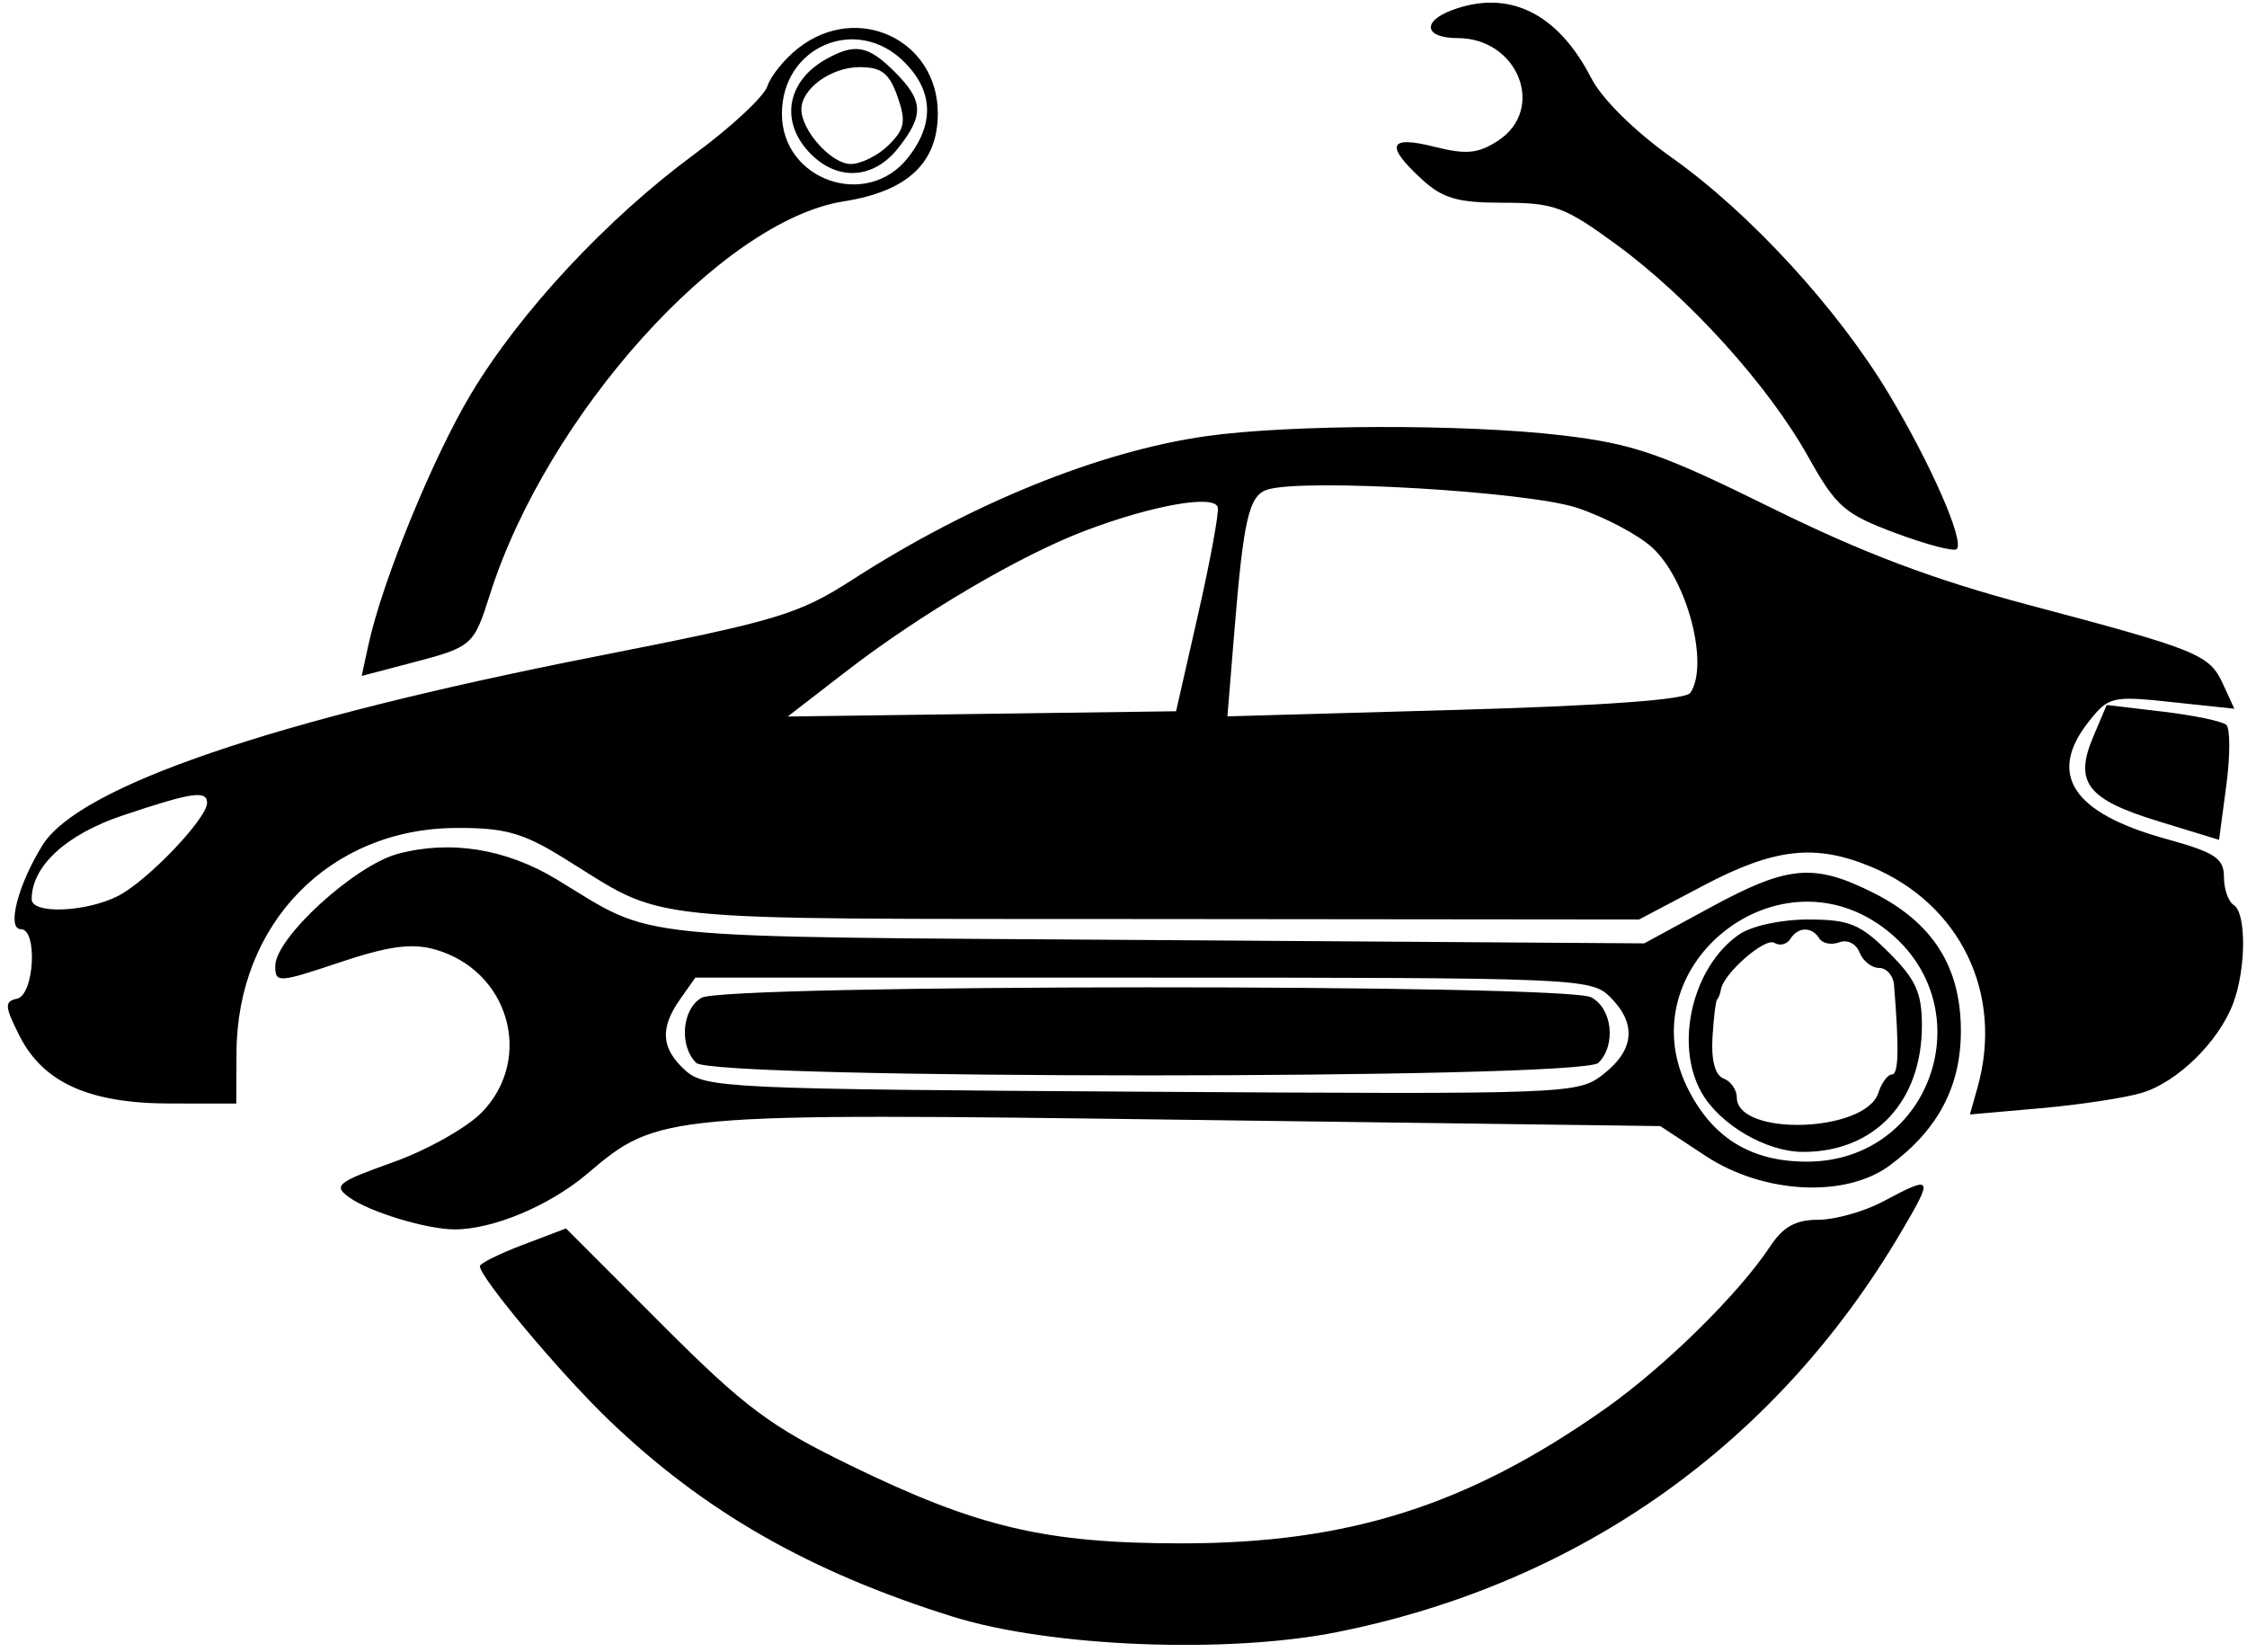 <svg width="219" height="161" viewBox="0 0 219 161" fill="none" xmlns="http://www.w3.org/2000/svg">
<path fill-rule="evenodd" clip-rule="evenodd" d="M141.489 1C138.534 2.113 138.866 3.712 142.053 3.712C147.968 3.712 150.706 10.65 145.999 13.716C144.068 14.973 142.901 15.086 139.827 14.31C135.353 13.181 134.962 14.142 138.547 17.446C140.608 19.344 142.041 19.76 146.515 19.76C151.454 19.76 152.497 20.146 157.546 23.841C164.622 29.02 172.355 37.573 176.229 44.507C178.954 49.385 179.769 50.098 184.735 51.95C187.754 53.077 190.443 53.782 190.709 53.517C191.483 52.749 188.232 45.311 184.123 38.443C179.144 30.123 170.57 20.777 162.972 15.387C159.342 12.812 156.136 9.651 155.092 7.616C151.826 1.254 147.022 -1.083 141.489 1ZM77.817 4.681C76.471 5.732 75.111 7.407 74.793 8.402C74.476 9.396 71.282 12.373 67.696 15.015C59.15 21.313 50.671 30.413 45.88 38.43C42.149 44.675 37.231 56.721 35.901 62.879L35.254 65.877L40.203 64.579C46.014 63.056 46.179 62.912 47.734 57.993C53.273 40.478 70.338 21.494 82.226 19.626C88.441 18.649 91.402 15.884 91.402 11.057C91.402 3.874 83.556 0.193 77.817 4.681ZM88.121 6.03C90.97 8.861 91.095 12.085 88.484 15.385C84.469 20.46 76.208 17.569 76.208 11.089C76.208 4.518 83.491 1.426 88.121 6.03ZM80.481 5.784C76.616 7.963 75.995 11.997 79.057 15.04C81.707 17.675 85.17 17.431 87.534 14.441C90.085 11.218 90.016 9.8 87.171 6.974C84.599 4.416 83.314 4.188 80.481 5.784ZM87.474 9.413C88.323 11.833 88.189 12.571 86.617 14.133C85.593 15.151 83.925 15.984 82.91 15.984C81.037 15.984 78.107 12.729 78.107 10.65C78.107 8.645 81.009 6.544 83.78 6.544C85.921 6.544 86.673 7.129 87.474 9.413ZM117.517 42.515C107.151 43.991 94.637 49.064 83.19 56.43C77.794 59.903 75.887 60.476 58.025 63.99C26.666 70.161 7.702 76.635 4.136 82.385C1.743 86.243 0.634 90.561 2.034 90.561C3.694 90.561 3.338 96.977 1.658 97.337C0.418 97.601 0.45 98.079 1.896 100.946C4.205 105.527 8.714 107.551 16.619 107.552L23.029 107.554L23.05 102.598C23.103 90.026 32.113 80.78 44.395 80.696C49.106 80.663 50.893 81.146 54.709 83.485C65.397 90.033 60.545 89.522 112.518 89.572L159.748 89.618L166.014 86.314C172.933 82.664 176.915 82.215 182.346 84.471C191.06 88.089 195.298 96.853 192.742 105.962L191.996 108.619L198.914 108.008C202.72 107.672 207.151 106.998 208.762 106.51C212.223 105.462 216.226 101.541 217.642 97.816C218.917 94.462 218.952 88.969 217.703 88.201C217.181 87.88 216.753 86.65 216.753 85.469C216.753 83.646 215.887 83.079 211.05 81.743C201.98 79.236 199.512 75.467 203.577 70.33C205.511 67.885 205.846 67.807 211.68 68.428L217.766 69.076L216.662 66.667C215.342 63.787 214.268 63.349 197.761 58.968C188.421 56.49 181.588 53.912 172.595 49.472C161.863 44.174 159.2 43.253 152.203 42.425C142.797 41.311 125.651 41.356 117.517 42.515ZM153.729 49.5C156.411 50.396 159.702 52.14 161.043 53.377C164.446 56.513 166.604 64.763 164.747 67.527C164.294 68.2 156.251 68.784 141.838 69.191L119.628 69.818L120.301 61.566C121.205 50.493 121.729 48.262 123.561 47.707C127.173 46.614 148.968 47.909 153.729 49.5ZM116.769 59.881L114.624 69.321L95.698 69.578L76.772 69.835L82.425 65.469C89.743 59.819 99.421 54.123 105.804 51.709C112.384 49.22 118.397 48.17 118.69 49.457C118.812 49.998 117.948 54.689 116.769 59.881ZM204.003 71.834C202.134 76.256 203.421 77.919 210.361 80.042L216.278 81.854L216.981 76.569C217.368 73.663 217.368 70.998 216.981 70.647C216.595 70.295 213.814 69.716 210.802 69.359L205.325 68.71L204.003 71.834ZM20.18 78.256C20.18 79.771 14.38 85.845 11.539 87.306C8.41 88.914 3.087 89.124 3.087 87.639C3.087 84.41 6.459 81.314 11.99 79.464C18.719 77.213 20.18 76.998 20.18 78.256ZM38.778 83.217C34.554 84.351 26.827 91.418 26.827 94.149C26.827 95.816 27.121 95.799 33.105 93.798C37.85 92.21 40.11 91.9 42.364 92.529C49.563 94.537 52.067 103.075 47.007 108.368C45.571 109.869 41.67 112.073 38.339 113.263C32.855 115.222 32.446 115.546 34.022 116.691C35.971 118.108 41.561 119.813 44.285 119.82C48.042 119.832 53.578 117.509 57.257 114.38C64.158 108.507 64.655 108.463 115.787 109.141L161.82 109.751L166.244 112.665C171.86 116.363 179.844 116.782 184.159 113.603C188.873 110.131 191.113 105.902 191.113 100.474C191.113 94.239 188.383 89.928 182.595 87.022C176.798 84.11 174.268 84.333 166.739 88.421L160.25 91.944L112.294 91.619C60.055 91.265 64.123 91.679 54.235 85.696C49.313 82.719 43.883 81.847 38.778 83.217ZM183.434 90.317C193.523 97.637 188.527 113.218 176.092 113.218C170.607 113.218 166.821 110.854 164.425 105.936C158.775 94.335 172.935 82.701 183.434 90.317ZM169.478 91.091C164.977 94.225 163.182 101.725 165.808 106.43C167.57 109.587 172.114 112.261 175.729 112.267C182.689 112.281 187.315 107.366 187.315 99.954C187.315 96.758 186.72 95.446 184.086 92.827C181.297 90.055 180.227 89.618 176.226 89.618C173.565 89.618 170.693 90.244 169.478 91.091ZM177.318 91.464C177.627 91.961 178.503 92.129 179.266 91.839C180.041 91.542 180.908 91.978 181.236 92.823C181.557 93.656 182.416 94.338 183.143 94.338C183.87 94.338 184.526 95.081 184.599 95.99C185.103 102.26 185.045 104.722 184.393 104.722C183.981 104.722 183.388 105.525 183.074 106.508C181.832 110.397 169.272 110.793 169.272 106.942C169.272 106.208 168.692 105.385 167.985 105.115C167.166 104.804 166.772 103.354 166.902 101.134C167.014 99.213 167.22 97.535 167.358 97.406C167.497 97.276 167.663 96.841 167.729 96.44C167.983 94.871 172.028 91.338 172.932 91.893C173.458 92.216 174.157 92.048 174.485 91.521C175.236 90.313 176.586 90.286 177.318 91.464ZM156.927 97.17C159.526 99.753 159.308 102.319 156.288 104.681C153.783 106.639 153.2 106.662 111.28 106.401C71.053 106.152 68.703 106.042 66.811 104.339C64.433 102.199 64.285 100.226 66.291 97.38L67.769 95.282H111.398C153.761 95.282 155.082 95.336 156.927 97.17ZM68.374 97.245C66.466 98.35 66.172 101.92 67.851 103.589C69.491 105.219 154.147 105.219 155.787 103.589C157.531 101.855 157.143 98.295 155.09 97.203C152.596 95.876 70.669 95.916 68.374 97.245ZM183.516 117.108C181.688 118.082 178.853 118.88 177.215 118.88C175.023 118.882 173.791 119.56 172.542 121.454C169.495 126.079 162.263 133.198 156.452 137.296C143.073 146.728 131.435 150.425 115.143 150.421C101.885 150.416 95.283 148.859 82.856 142.807C75.047 139.006 72.579 137.159 64.5 129.071L55.165 119.727L50.968 121.321C48.658 122.197 46.77 123.137 46.77 123.407C46.77 124.501 54.575 133.814 59.3 138.361C68.601 147.31 78.901 153.203 92.867 157.566C102.346 160.527 119.624 161.215 130.363 159.06C153.985 154.318 173.132 140.726 185.298 120.062C188.486 114.646 188.401 114.506 183.516 117.108Z" fill="black"/>
</svg>
